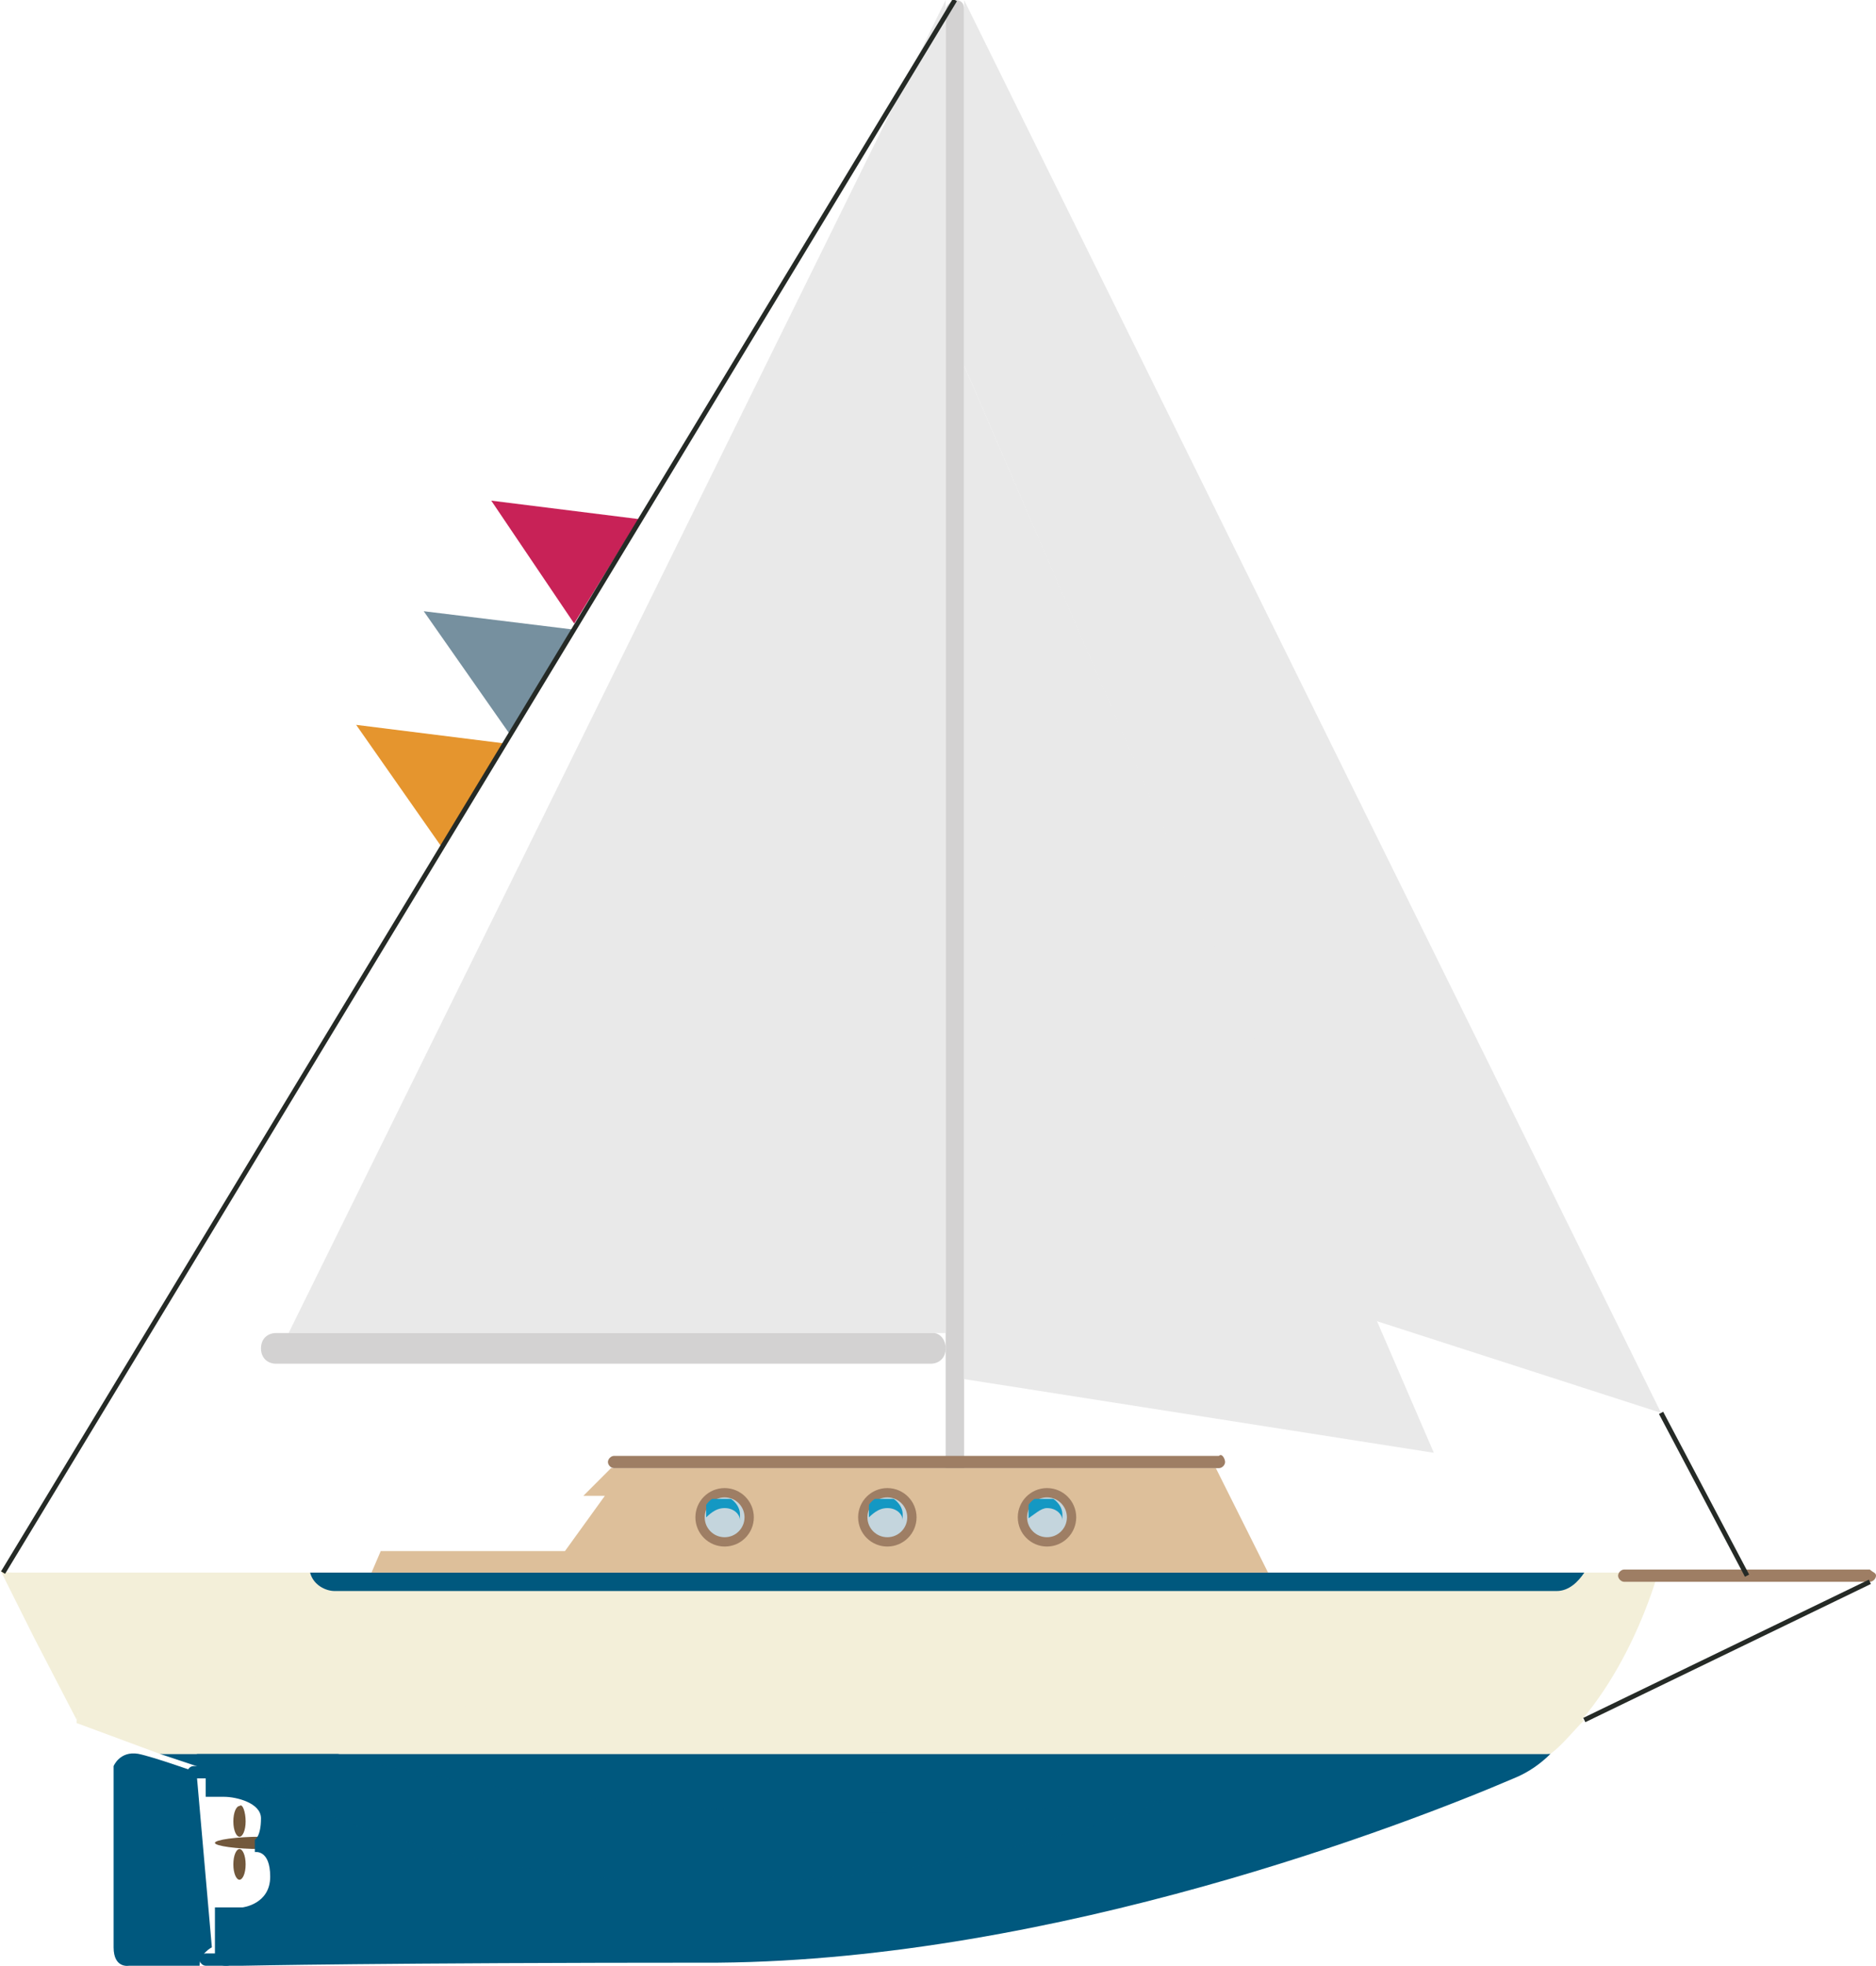 <?xml version="1.0" encoding="utf-8"?>
<!-- Generator: Adobe Illustrator 15.0.2, SVG Export Plug-In . SVG Version: 6.00 Build 0)  -->
<!DOCTYPE svg PUBLIC "-//W3C//DTD SVG 1.1//EN" "http://www.w3.org/Graphics/SVG/1.1/DTD/svg11.dtd">
<svg version="1.1" id="Layer_1" xmlns="http://www.w3.org/2000/svg" xmlns:xlink="http://www.w3.org/1999/xlink" x="0px" y="0px"
	 width="61.1px" height="64px" viewBox="0 0 61.1 64" enable-background="new 0 0 61.1 64" xml:space="preserve">
<polygon fill="#C82257" points="18.7,20.3 16,16.3 20.8,16.9 "/>
<polygon fill="#76909F" points="16.6,23.9 13.8,19.9 18.7,20.5 "/>
<polygon fill="#E5952E" points="14.4,27.6 11.6,23.6 16.4,24.2 "/>
<path fill="#D3D2D2" d="M30.8,0.3C30.8,0.2,31,0,31.1,0c0.2,0,0.3,0.1,0.3,0.3v48.5c0,0.2-0.1,0.3-0.3,0.3c-0.2,0-0.3-0.1-0.3-0.3
	V0.3z"/>
<path fill="#72583C" d="M10,60c0,0.1-0.7,0.2-1.5,0.2C7.7,60.2,7,60.1,7,60c0-0.1,0.7-0.2,1.5-0.2C9.3,59.8,10,59.9,10,60"/>
<path fill="#72583C" d="M8,59.3c0,0.3-0.1,0.5-0.2,0.5c-0.1,0-0.2-0.2-0.2-0.5c0-0.3,0.1-0.5,0.2-0.5C7.9,58.7,8,59,8,59.3"/>
<path fill="#72583C" d="M8,60.7c0,0.3-0.1,0.5-0.2,0.5c-0.1,0-0.2-0.2-0.2-0.5c0-0.3,0.1-0.5,0.2-0.5C7.9,60.2,8,60.4,8,60.7"/>
<path fill="#00587E" d="M6.7,57.6v0.9h0.6c0.4,0,1.2,0.2,1.2,0.7c0,0.6-0.2,0.7-0.2,0.7v0.4c0,0,0.5-0.1,0.5,0.8c0,0.9-0.9,1-0.9,1
	H7v1.7C7,64.1,7.9,64,7.9,64s4.5-0.1,15.5-0.1c11-0.1,22.4-4.5,25.9-6c0.5-0.2,0.9-0.5,1.2-0.8H5.2L6.7,57.6z"/>
<path fill="#F3EFD9" d="M54,51.2H0.1l0,0c0.1,0,0.2,0,0.4,0.1C3.4,51.8,2.5,56,2.5,56l0,0l0,0.1l2.7,1h45.2C53,55,54,51.2,54,51.2"
	/>
<g>
	<g>
		<defs>
			<rect id="SVGID_1_" x="2.5" y="56" width="49.1" height="1.1"/>
		</defs>
		<clipPath id="SVGID_2_">
			<use xlink:href="#SVGID_1_"  overflow="visible"/>
		</clipPath>
		<path clip-path="url(#SVGID_2_)" fill="#F3EFD9" d="M51.6,56h-49c0,0,0,0,0,0l0,0l0,0.1l2.7,1h45.2C50.9,56.8,51.2,56.4,51.6,56"
			/>
	</g>
</g>
<g opacity="0.6">
	<g>
		<defs>
			<rect id="SVGID_3_" x="6.4" y="57.1" width="31.6" height="4.2"/>
		</defs>
		<clipPath id="SVGID_4_">
			<use xlink:href="#SVGID_3_"  overflow="visible"/>
		</clipPath>
		<path clip-path="url(#SVGID_4_)" fill="#00587E" d="M38,58.6c-15.6,1.3-24.4-0.8-27-1.5H6.4C21.6,65.6,38,58.6,38,58.6"/>
	</g>
</g>
<g>
	<g>
		<defs>
			<rect id="SVGID_5_" x="2.5" y="53.6" width="22" height="2.5"/>
		</defs>
		<clipPath id="SVGID_6_">
			<use xlink:href="#SVGID_5_"  overflow="visible"/>
		</clipPath>
		<polygon clip-path="url(#SVGID_6_)" fill="#F3EFD9" points="2.5,56.1 2.5,56.1 2.5,56 		"/>
		<path clip-path="url(#SVGID_6_)" fill="#F3EFD9" d="M2.5,53.6c0.2,1.2,0,2.5,0,2.5h22C16.7,56.1,8,54.6,2.5,53.6"/>
	</g>
</g>
<path fill="#F3EFD9" d="M0.4,51.2c-0.1,0-0.3,0-0.4-0.1l1.1,2.2L2.5,56l0,0C2.5,56,3.4,51.8,0.4,51.2"/>
<g>
	<g>
		<defs>
			<rect id="SVGID_7_" x="0.1" y="51.2" width="2.6" height="4.9"/>
		</defs>
		<clipPath id="SVGID_8_">
			<use xlink:href="#SVGID_7_"  overflow="visible"/>
		</clipPath>
		<path clip-path="url(#SVGID_8_)" fill="#F3EFD9" d="M2.5,56L2.5,56L2.5,56c0.1-0.5,0.1-1,0.1-1.5c0-0.5-0.1-1-0.3-1.5
			c-0.2-0.5-0.4-0.9-0.8-1.2c-0.4-0.3-0.9-0.5-1.4-0.6c0.5,0,1,0.1,1.5,0.5c0.4,0.3,0.7,0.8,0.9,1.3C2.8,53.9,2.8,55,2.5,56L2.5,56
			L2.5,56L2.5,56z"/>
	</g>
</g>
<path fill="#00587E" d="M6.4,57.7l0.5,5.7c0,0-0.4,0.2-0.4,0.6H4.2c0,0-0.5,0.1-0.5-0.6v-5.9c0,0,0.2-0.5,0.8-0.4
	C5,57.2,6.4,57.7,6.4,57.7"/>
<path fill="#00587E" d="M7.6,63.8c0,0.1-0.1,0.2-0.2,0.2H6.7c-0.1,0-0.2-0.1-0.2-0.2c0-0.1,0.1-0.2,0.2-0.2h0.7
	C7.5,63.7,7.6,63.7,7.6,63.8"/>
<path fill="#00587E" d="M7.2,57.7c0,0.1-0.1,0.2-0.2,0.2H6.3c-0.1,0-0.2-0.1-0.2-0.2s0.1-0.2,0.2-0.2H7C7.1,57.6,7.2,57.7,7.2,57.7"
	/>
<path fill="#00587E" d="M51.6,51.2H10.1c0.1,0.4,0.5,0.6,0.8,0.6h39.8C51.1,51.8,51.4,51.5,51.6,51.2"/>
<polygon fill="#DDBF9A" points="41.3,51.2 39.6,47.8 19.9,47.8 19,48.7 19.7,48.7 18.4,50.5 12.4,50.5 12.1,51.2 "/>
<path fill="#9E7E64" d="M39.9,47.6c0,0.1-0.1,0.2-0.2,0.2H20c-0.1,0-0.2-0.1-0.2-0.2c0-0.1,0.1-0.2,0.2-0.2h19.7
	C39.8,47.3,39.9,47.5,39.9,47.6"/>
<path fill="#C4D5DD" d="M24.4,49.4c0,0.4-0.4,0.8-0.8,0.8s-0.8-0.4-0.8-0.8c0-0.4,0.4-0.8,0.8-0.8S24.4,48.9,24.4,49.4"/>
<circle fill="none" stroke="#9E7E64" stroke-width="0.303" stroke-miterlimit="10" cx="23.6" cy="49.4" r="0.8"/>
<g>
	<g>
		<defs>
			<rect id="SVGID_9_" x="23" y="48.8" width="1.1" height="0.8"/>
		</defs>
		<clipPath id="SVGID_10_">
			<use xlink:href="#SVGID_9_"  overflow="visible"/>
		</clipPath>
		<path clip-path="url(#SVGID_10_)" fill="#1498C3" d="M23.6,49.1c0.3,0,0.5,0.2,0.5,0.4c0-0.1,0-0.1,0-0.2c0-0.3-0.3-0.6-0.6-0.6
			c-0.3,0-0.6,0.3-0.6,0.6c0,0.1,0,0.1,0,0.2C23.1,49.3,23.3,49.1,23.6,49.1"/>
	</g>
</g>
<path fill="#C4D5DD" d="M29.6,49.4c0,0.4-0.4,0.8-0.8,0.8c-0.4,0-0.8-0.4-0.8-0.8c0-0.4,0.4-0.8,0.8-0.8
	C29.3,48.6,29.6,48.9,29.6,49.4"/>
<circle fill="none" stroke="#9E7E64" stroke-width="0.303" stroke-miterlimit="10" cx="28.9" cy="49.4" r="0.8"/>
<g>
	<g>
		<defs>
			<rect id="SVGID_11_" x="28.3" y="48.8" width="1.2" height="0.8"/>
		</defs>
		<clipPath id="SVGID_12_">
			<use xlink:href="#SVGID_11_"  overflow="visible"/>
		</clipPath>
		<path clip-path="url(#SVGID_12_)" fill="#1498C3" d="M28.9,49.1c0.3,0,0.5,0.2,0.5,0.4c0-0.1,0-0.1,0-0.2c0-0.3-0.3-0.6-0.6-0.6
			c-0.3,0-0.6,0.3-0.6,0.6c0,0.1,0,0.1,0,0.2C28.4,49.3,28.6,49.1,28.9,49.1"/>
	</g>
</g>
<path fill="#C4D5DD" d="M34.9,49.4c0,0.4-0.4,0.8-0.8,0.8c-0.4,0-0.8-0.4-0.8-0.8c0-0.4,0.4-0.8,0.8-0.8
	C34.6,48.6,34.9,48.9,34.9,49.4"/>
<circle fill="none" stroke="#9E7E64" stroke-width="0.303" stroke-miterlimit="10" cx="34.1" cy="49.4" r="0.8"/>
<g>
	<g>
		<defs>
			<rect id="SVGID_13_" x="33.5" y="48.8" width="1.1" height="0.8"/>
		</defs>
		<clipPath id="SVGID_14_">
			<use xlink:href="#SVGID_13_"  overflow="visible"/>
		</clipPath>
		<path clip-path="url(#SVGID_14_)" fill="#1498C3" d="M34.1,49.1c0.3,0,0.5,0.2,0.5,0.4c0-0.1,0-0.1,0-0.2c0-0.3-0.3-0.6-0.6-0.6
			s-0.6,0.3-0.6,0.6c0,0.1,0,0.1,0,0.2C33.7,49.3,33.9,49.1,34.1,49.1"/>
	</g>
</g>
<path fill="#9E7E64" d="M61.1,51.3c0,0.1-0.1,0.2-0.2,0.2h-8c-0.1,0-0.2-0.1-0.2-0.2s0.1-0.2,0.2-0.2h8C61,51.2,61.1,51.2,61.1,51.3
	"/>
<line fill="none" stroke="#252A26" stroke-width="0.155" stroke-miterlimit="10" x1="60.9" y1="51.5" x2="51.6" y2="56"/>
<polygon fill="#E9E9E9" points="30.8,0 30.8,43.4 9.4,43.4 "/>
<polygon fill="#E9E9E9" points="31.4,11.9 31.4,44.9 46.7,47.3 "/>
<polygon fill="#E9E9E9" points="31.4,0 54.1,46 44.8,43 31.4,11.9 "/>
<line fill="none" stroke="#252A26" stroke-width="0.155" stroke-miterlimit="10" x1="31.1" y1="0" x2="0.1" y2="51.2"/>
<path fill="#D3D2D2" d="M30.8,43.9c0,0.3-0.2,0.5-0.5,0.5H9c-0.3,0-0.5-0.2-0.5-0.5s0.2-0.5,0.5-0.5h21.4
	C30.6,43.4,30.8,43.6,30.8,43.9"/>
<line fill="none" stroke="#252A26" stroke-width="0.155" stroke-miterlimit="10" x1="54.1" y1="46" x2="56.9" y2="51.3"/>
</svg>
